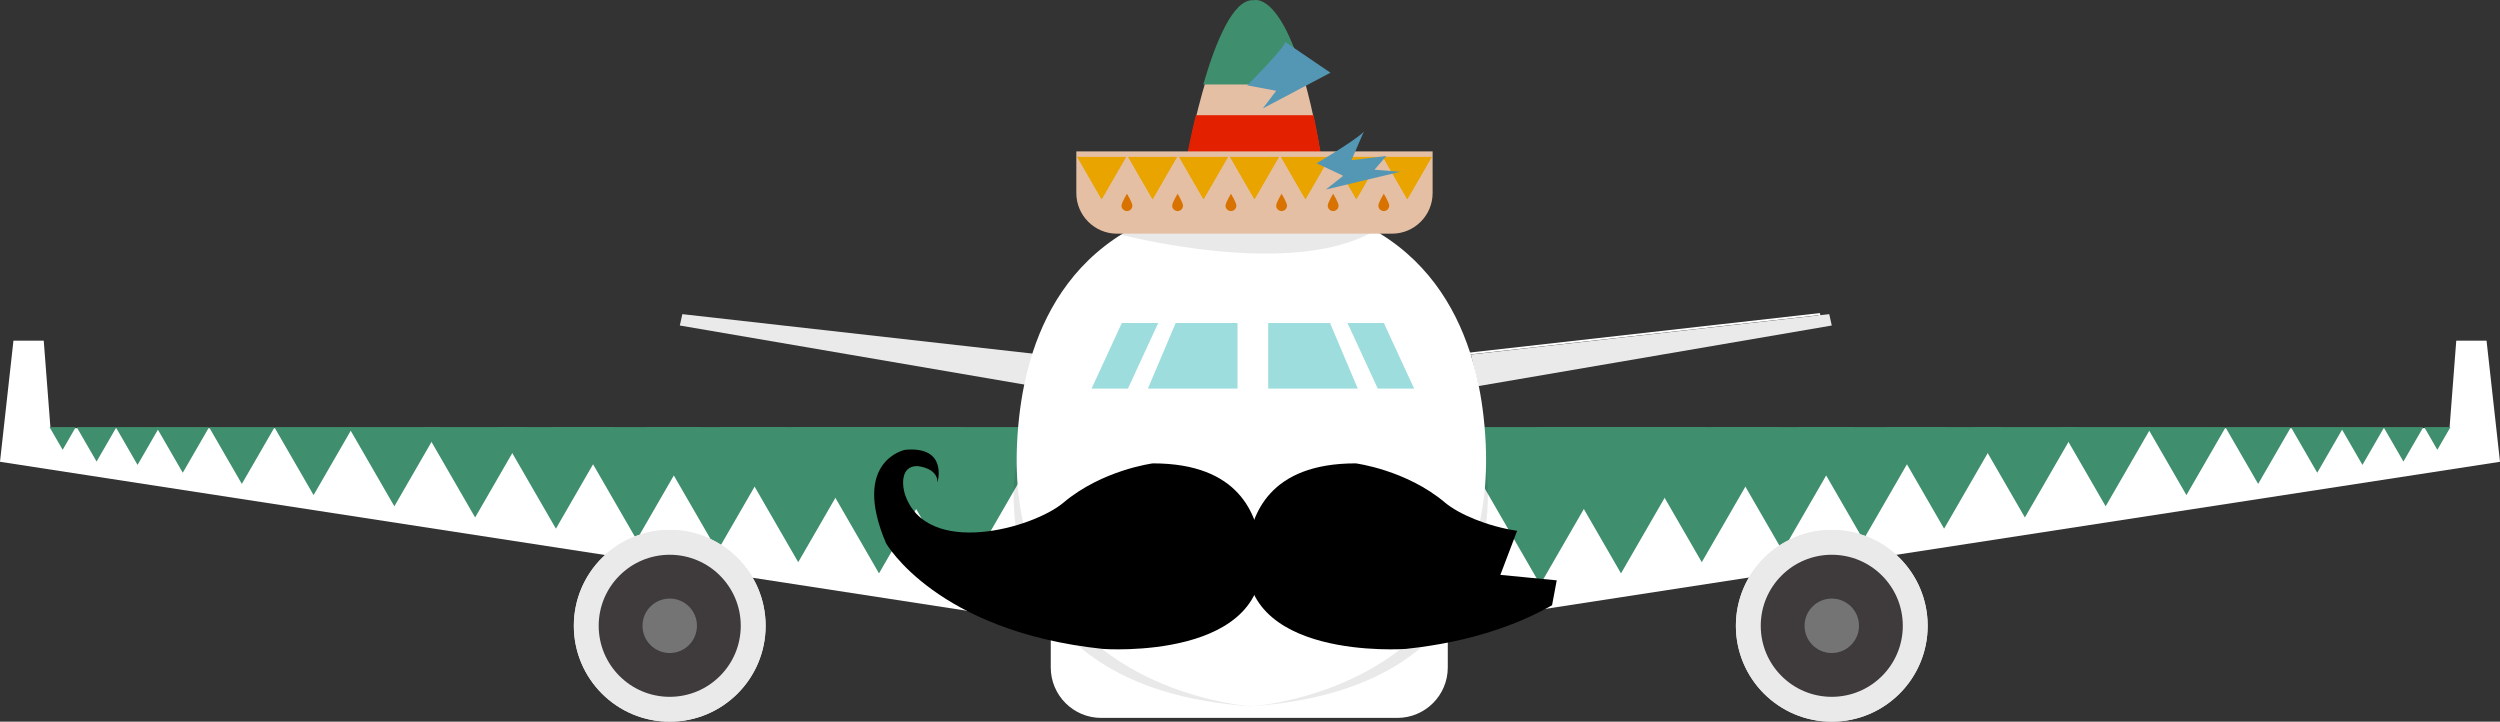<?xml version="1.0" encoding="utf-8"?>
<!-- Generator: Adobe Illustrator 16.0.0, SVG Export Plug-In . SVG Version: 6.00 Build 0)  -->
<!DOCTYPE svg PUBLIC "-//W3C//DTD SVG 1.1//EN" "http://www.w3.org/Graphics/SVG/1.1/DTD/svg11.dtd">
<svg version="1.1" id="Layer_1" xmlns="http://www.w3.org/2000/svg" xmlns:xlink="http://www.w3.org/1999/xlink" x="0px" y="0px"
	 width="921.496px" height="266.01px" viewBox="0 0 921.496 266.01" enable-background="new 0 0 921.496 266.01"
	 xml:space="preserve">
<rect x="0" y="0" width="921.496" height="266.01" fill="#333333" stroke="none"/>
<g>
	<g>
		<polygon fill="#FFFFFF" points="534.565,157.813 902.894,157.813 905.375,125.567 916.537,125.567 921.496,170.213 511,233.461 		
			"/>
		<g>
			<polygon fill="#3F8E6E" points="601.248,157.404 567.725,215.465 534.204,157.404 			"/>
			<polygon fill="#3F8E6E" points="628.643,157.404 597.499,211.344 566.357,157.403 			"/>
			<polygon fill="#3F8E6E" points="656.036,157.404 627.271,207.223 598.51,157.403 			"/>
			<polygon fill="#3F8E6E" points="683.43,157.404 657.045,203.101 630.662,157.404 			"/>
			<polygon fill="#3F8E6E" points="710.824,157.404 686.818,198.98 662.815,157.404 			"/>
			<polygon fill="#3F8E6E" points="738.218,157.404 716.592,194.86 694.969,157.403 			"/>
			<polygon fill="#3F8E6E" points="765.611,157.404 746.365,190.738 727.121,157.404 			"/>
			<polygon fill="#3F8E6E" points="793.006,157.404 776.139,186.616 759.273,157.404 			"/>
			<polygon fill="#3F8E6E" points="820.399,157.405 805.912,182.494 791.426,157.404 			"/>
			<polygon fill="#3F8E6E" points="844.46,157.405 832.353,178.373 820.246,157.405 			"/>
			<polygon fill="#3F8E6E" points="863.854,157.405 854.126,174.252 844.398,157.404 			"/>
			<polygon fill="#3F8E6E" points="878.854,157.405 870.793,171.365 862.732,157.404 			"/>
			<polygon fill="#3F8E6E" points="893.247,157.405 885.898,170.131 878.552,157.404 			"/>
			<polygon fill="#3F8E6E" points="903.247,157.405 898.398,165.801 893.552,157.404 			"/>
		</g>
		<polygon fill="#FFFFFF" points="386.931,157.813 18.603,157.813 16.121,125.567 4.959,125.567 0,170.213 410.496,233.461 		"/>
		<g>
			<polygon fill="#3F8E6E" points="320.248,157.404 353.771,215.465 387.292,157.404 			"/>
			<polygon fill="#3F8E6E" points="292.854,157.404 323.997,211.344 355.139,157.403 			"/>
			<polygon fill="#3F8E6E" points="265.46,157.404 294.225,207.223 322.986,157.403 			"/>
			<polygon fill="#3F8E6E" points="238.066,157.404 264.451,203.101 290.834,157.404 			"/>
			<polygon fill="#3F8E6E" points="210.672,157.404 234.678,198.98 258.681,157.404 			"/>
			<polygon fill="#3F8E6E" points="183.278,157.404 204.904,194.86 226.527,157.403 			"/>
			<polygon fill="#3F8E6E" points="155.885,157.404 175.131,190.738 194.375,157.404 			"/>
			<polygon fill="#3F8E6E" points="128.49,157.404 145.357,186.616 162.223,157.404 			"/>
			<polygon fill="#3F8E6E" points="101.097,157.405 115.584,182.494 130.07,157.404 			"/>
			<polygon fill="#3F8E6E" points="77.036,157.405 89.144,178.373 101.25,157.405 			"/>
			<polygon fill="#3F8E6E" points="57.642,157.405 67.37,174.252 77.098,157.404 			"/>
			<polygon fill="#3F8E6E" points="42.642,157.405 50.703,171.365 58.764,157.404 			"/>
			<polygon fill="#3F8E6E" points="28.249,157.405 35.598,170.131 42.944,157.404 			"/>
			<polygon fill="#3F8E6E" points="18.249,157.405 23.098,165.801 27.944,157.404 			"/>
		</g>
		<polygon fill="#EAEAEA" points="472.882,100.448 449.629,100.448 457.07,39.989 465.441,39.989 		"/>
		<polygon fill="#EAEAEA" points="383.59,130.677 251.511,115.796 250.581,119.981 380.799,142.304 		"/>
		<path fill="#FFFFFF" d="M533.651,246.012c0,10.273-8.33,18.604-18.603,18.604H405.912c-10.273,0-18.602-8.33-18.602-18.604
			v-66.347c0-10.274,8.328-18.602,18.602-18.602h109.137c10.272,0,18.603,8.328,18.603,18.602V246.012z"/>
		<circle fill="#EAEAEA" cx="246.86" cy="230.667" r="35.345"/>
		<circle fill="#EAEAEA" cx="246.86" cy="230.667" r="35.345"/>
		<circle fill="#3F3B3C" cx="246.86" cy="230.667" r="26.182"/>
		<circle fill="#757475" cx="246.86" cy="230.667" r="10.036"/>
		<polygon fill="none" stroke="#FFFFFF" stroke-width="0.71" stroke-miterlimit="10" points="538.456,130.677 670.535,115.796 
			671.465,119.981 541.246,142.304 		"/>
		<path opacity="0.1" fill="#231F20" d="M374.288,172.377c0,0-14.263,81.106,86.968,87.989v-92.33L374.288,172.377z"/>
		<polygon fill="#EAEAEA" points="542.181,130.677 674.259,115.796 675.189,119.981 544.971,142.304 		"/>
		<circle fill="#EAEAEA" cx="675.189" cy="230.667" r="35.345"/>
		<circle fill="#EAEAEA" cx="675.189" cy="230.667" r="35.345"/>
		<circle fill="#3F3B3C" cx="675.189" cy="230.667" r="26.182"/>
		<circle fill="#757475" cx="675.189" cy="230.667" r="10.035"/>
		<path opacity="0.1" fill="#231F20" d="M547.761,172.377c0,0,14.263,81.106-86.967,87.989v-92.33L547.761,172.377z"/>
		<path fill="#FFFFFF" d="M546.827,153.465c-3.239-28.537-17.293-75.181-81.856-80.601l0.005-0.32c-1.259,0-2.496,0.033-3.72,0.084
			c-1.225-0.051-2.462-0.084-3.721-0.084l0.004,0.32c-64.562,5.42-78.615,52.064-81.855,80.601
			c-2.154,18.969-0.477,34.584,3.672,47.436h163.801C547.304,188.049,548.98,172.434,546.827,153.465z"/>
		<path fill="#FFFFFF" d="M379.355,200.901c16.328,50.607,70.964,58.381,80.968,59.381l0.002,0.148c0,0,0.327-0.013,0.931-0.064
			c0.603,0.051,0.93,0.064,0.93,0.064l0.002-0.148c10.004-1,64.641-8.772,80.969-59.381H379.355z"/>
		<polygon fill="#9EDDDD" points="456.14,143.233 456.14,119.052 433.352,119.052 423.12,143.233 		"/>
		<polygon fill="#9EDDDD" points="402.348,143.233 415.757,143.233 426.918,119.052 413.509,119.052 		"/>
		<polygon fill="#9EDDDD" points="467.457,143.233 467.457,119.052 490.246,119.052 500.477,143.233 		"/>
		<polygon fill="#9EDDDD" points="521.249,143.233 507.84,143.233 496.679,119.052 510.087,119.052 		"/>
	</g>
	<g>
		<g>
			<path d="M573.807,213.913l-20.774-2.011l6.174-16.248c-10.928-1.628-21.551-6.16-26.552-10.38
				c-14.323-12.085-32.948-14.478-32.948-14.478c-31.949,0-38.437,18.83-39.937,31.45c-4.954,41.643,58.406,36.94,58.406,36.94
				c24.083-2.545,41.559-9.084,53.909-16.091L573.807,213.913z"/>
		</g>
		<path d="M424.939,170.797c0,0-18.627,2.392-32.949,14.478c-11.175,9.427-50.419,20.467-58.406-2.996
			c-0.92-2.699-1.998-10.483,4.492-10.483c0,0,7.488,0.499,7.488,5.99c0,0,3.993-13.479-11.98-11.98c0,0-19.969,3.993-6.989,34.446
			c0,0,18.471,32.448,79.874,38.937c0,0,63.36,4.702,58.406-36.94C463.374,189.627,456.888,170.797,424.939,170.797z"/>
	</g>
	<g>
		<path opacity="0.1" fill="#231F20" d="M411.73,86.135c0,0,65.668,17.666,96.168-1.834
			C507.898,84.301,434.062,59.969,411.73,86.135z"/>
		<g>
			<path fill="#E5BFA3" d="M437.68,57.747c0,0,10.553-58.045,24.717-56.656c0,0,14.469-4.956,24.719,58.044
				C487.115,59.135,465.174,75.799,437.68,57.747z"/>
			<path fill="#E32000" d="M440.767,42.469c-1.979,8.187-3.087,14.278-3.087,14.278c27.494,18.052,49.436,1.388,49.436,1.388
				c-0.941-5.781-1.918-10.974-2.915-15.666H440.767z"/>
			<path fill="#3F8E6E" d="M462.16,0.091c-7.615-0.746-14.187,15.688-18.635,31.045h37.743C472.05-3.293,462.16,0.091,462.16,0.091z
				"/>
		</g>
		<g>
			<path fill="#E5BFA3" d="M396.73,55.802v15.333c0,8.284,6.716,15,15,15h101.334c8.283,0,15-6.716,15-15V55.802H396.73z"/>
			<g>
				<polygon fill="#EAA400" points="415.064,57.841 406.064,73.43 397.063,57.841 				"/>
				<polygon fill="#EAA400" points="433.843,57.841 424.843,73.43 415.842,57.841 				"/>
				<polygon fill="#EAA400" points="452.62,57.841 443.62,73.43 434.619,57.841 				"/>
				<polygon fill="#EAA400" points="471.396,57.841 462.396,73.43 453.396,57.841 				"/>
				<polygon fill="#EAA400" points="490.175,57.841 481.175,73.43 472.175,57.841 				"/>
				<polygon fill="#EAA400" points="508.953,57.841 499.953,73.43 490.953,57.841 				"/>
				<polygon fill="#EAA400" points="527.73,57.841 518.73,73.43 509.73,57.841 				"/>
			</g>
			<g>
				<polygon fill="#EAA400" points="415.064,57.841 406.064,73.43 397.063,57.841 				"/>
				<polygon fill="#EAA400" points="433.843,57.841 424.843,73.43 415.842,57.841 				"/>
				<polygon fill="#EAA400" points="452.62,57.841 443.62,73.43 434.619,57.841 				"/>
				<polygon fill="#EAA400" points="471.396,57.841 462.396,73.43 453.396,57.841 				"/>
				<polygon fill="#EAA400" points="490.175,57.841 481.175,73.43 472.175,57.841 				"/>
				<polygon fill="#EAA400" points="508.953,57.841 499.953,73.43 490.953,57.841 				"/>
				<polygon fill="#EAA400" points="527.73,57.841 518.73,73.43 509.73,57.841 				"/>
			</g>
			<g>
				<path fill="#D87200" d="M417.398,75.801c0,1.104-0.896,2.001-2.001,2.001s-2.001-0.896-2.001-2.001
					c0-1.105,2.001-4.402,2.001-4.402S417.398,74.697,417.398,75.801z"/>
				<path fill="#D87200" d="M436.064,75.801c0,1.104-0.896,2.001-2,2.001c-1.105,0-2.001-0.896-2.001-2.001
					c0-1.105,2.001-4.402,2.001-4.402S436.064,74.697,436.064,75.801z"/>
			</g>
			<g>
				<path fill="#D87200" d="M455.731,75.801c0,1.104-0.896,2.001-2.001,2.001c-1.104,0-2-0.896-2-2.001c0-1.105,2-4.402,2-4.402
					S455.731,74.697,455.731,75.801z"/>
				<path fill="#D87200" d="M474.398,75.801c0,1.104-0.896,2.001-2.001,2.001s-2.001-0.896-2.001-2.001
					c0-1.105,2.001-4.402,2.001-4.402S474.398,74.697,474.398,75.801z"/>
			</g>
			<g>
				<path fill="#D87200" d="M493.398,75.801c0,1.104-0.896,2.001-2.001,2.001s-2.001-0.896-2.001-2.001
					c0-1.105,2.001-4.402,2.001-4.402S493.398,74.697,493.398,75.801z"/>
				<path fill="#D87200" d="M512.064,75.801c0,1.104-0.896,2.001-2,2.001c-1.105,0-2.001-0.896-2.001-2.001
					c0-1.105,2.001-4.402,2.001-4.402S512.064,74.697,512.064,75.801z"/>
			</g>
		</g>
	</g>
	
		<path fill="none" stroke="#B77849" stroke-width="3.851" stroke-linecap="round" stroke-linejoin="round" stroke-miterlimit="10" d="
		M443.064,27.468"/>
	<path fill="#5497B5" d="M473.731,15.468c0,2-14,16-14,16l10.667,2l-4.957,6.521l24.957-13.188L473.731,15.468z"/>
	<path fill="#5497B5" d="M502.833,48.189c-0.499,1.937-17.549,12.002-17.549,12.002l9.831,4.597l-6.427,5.079l27.457-6.546
		l-9.497-0.771l4.361-5.065l-12.861,1.565L502.833,48.189z"/>
</g>
</svg>
